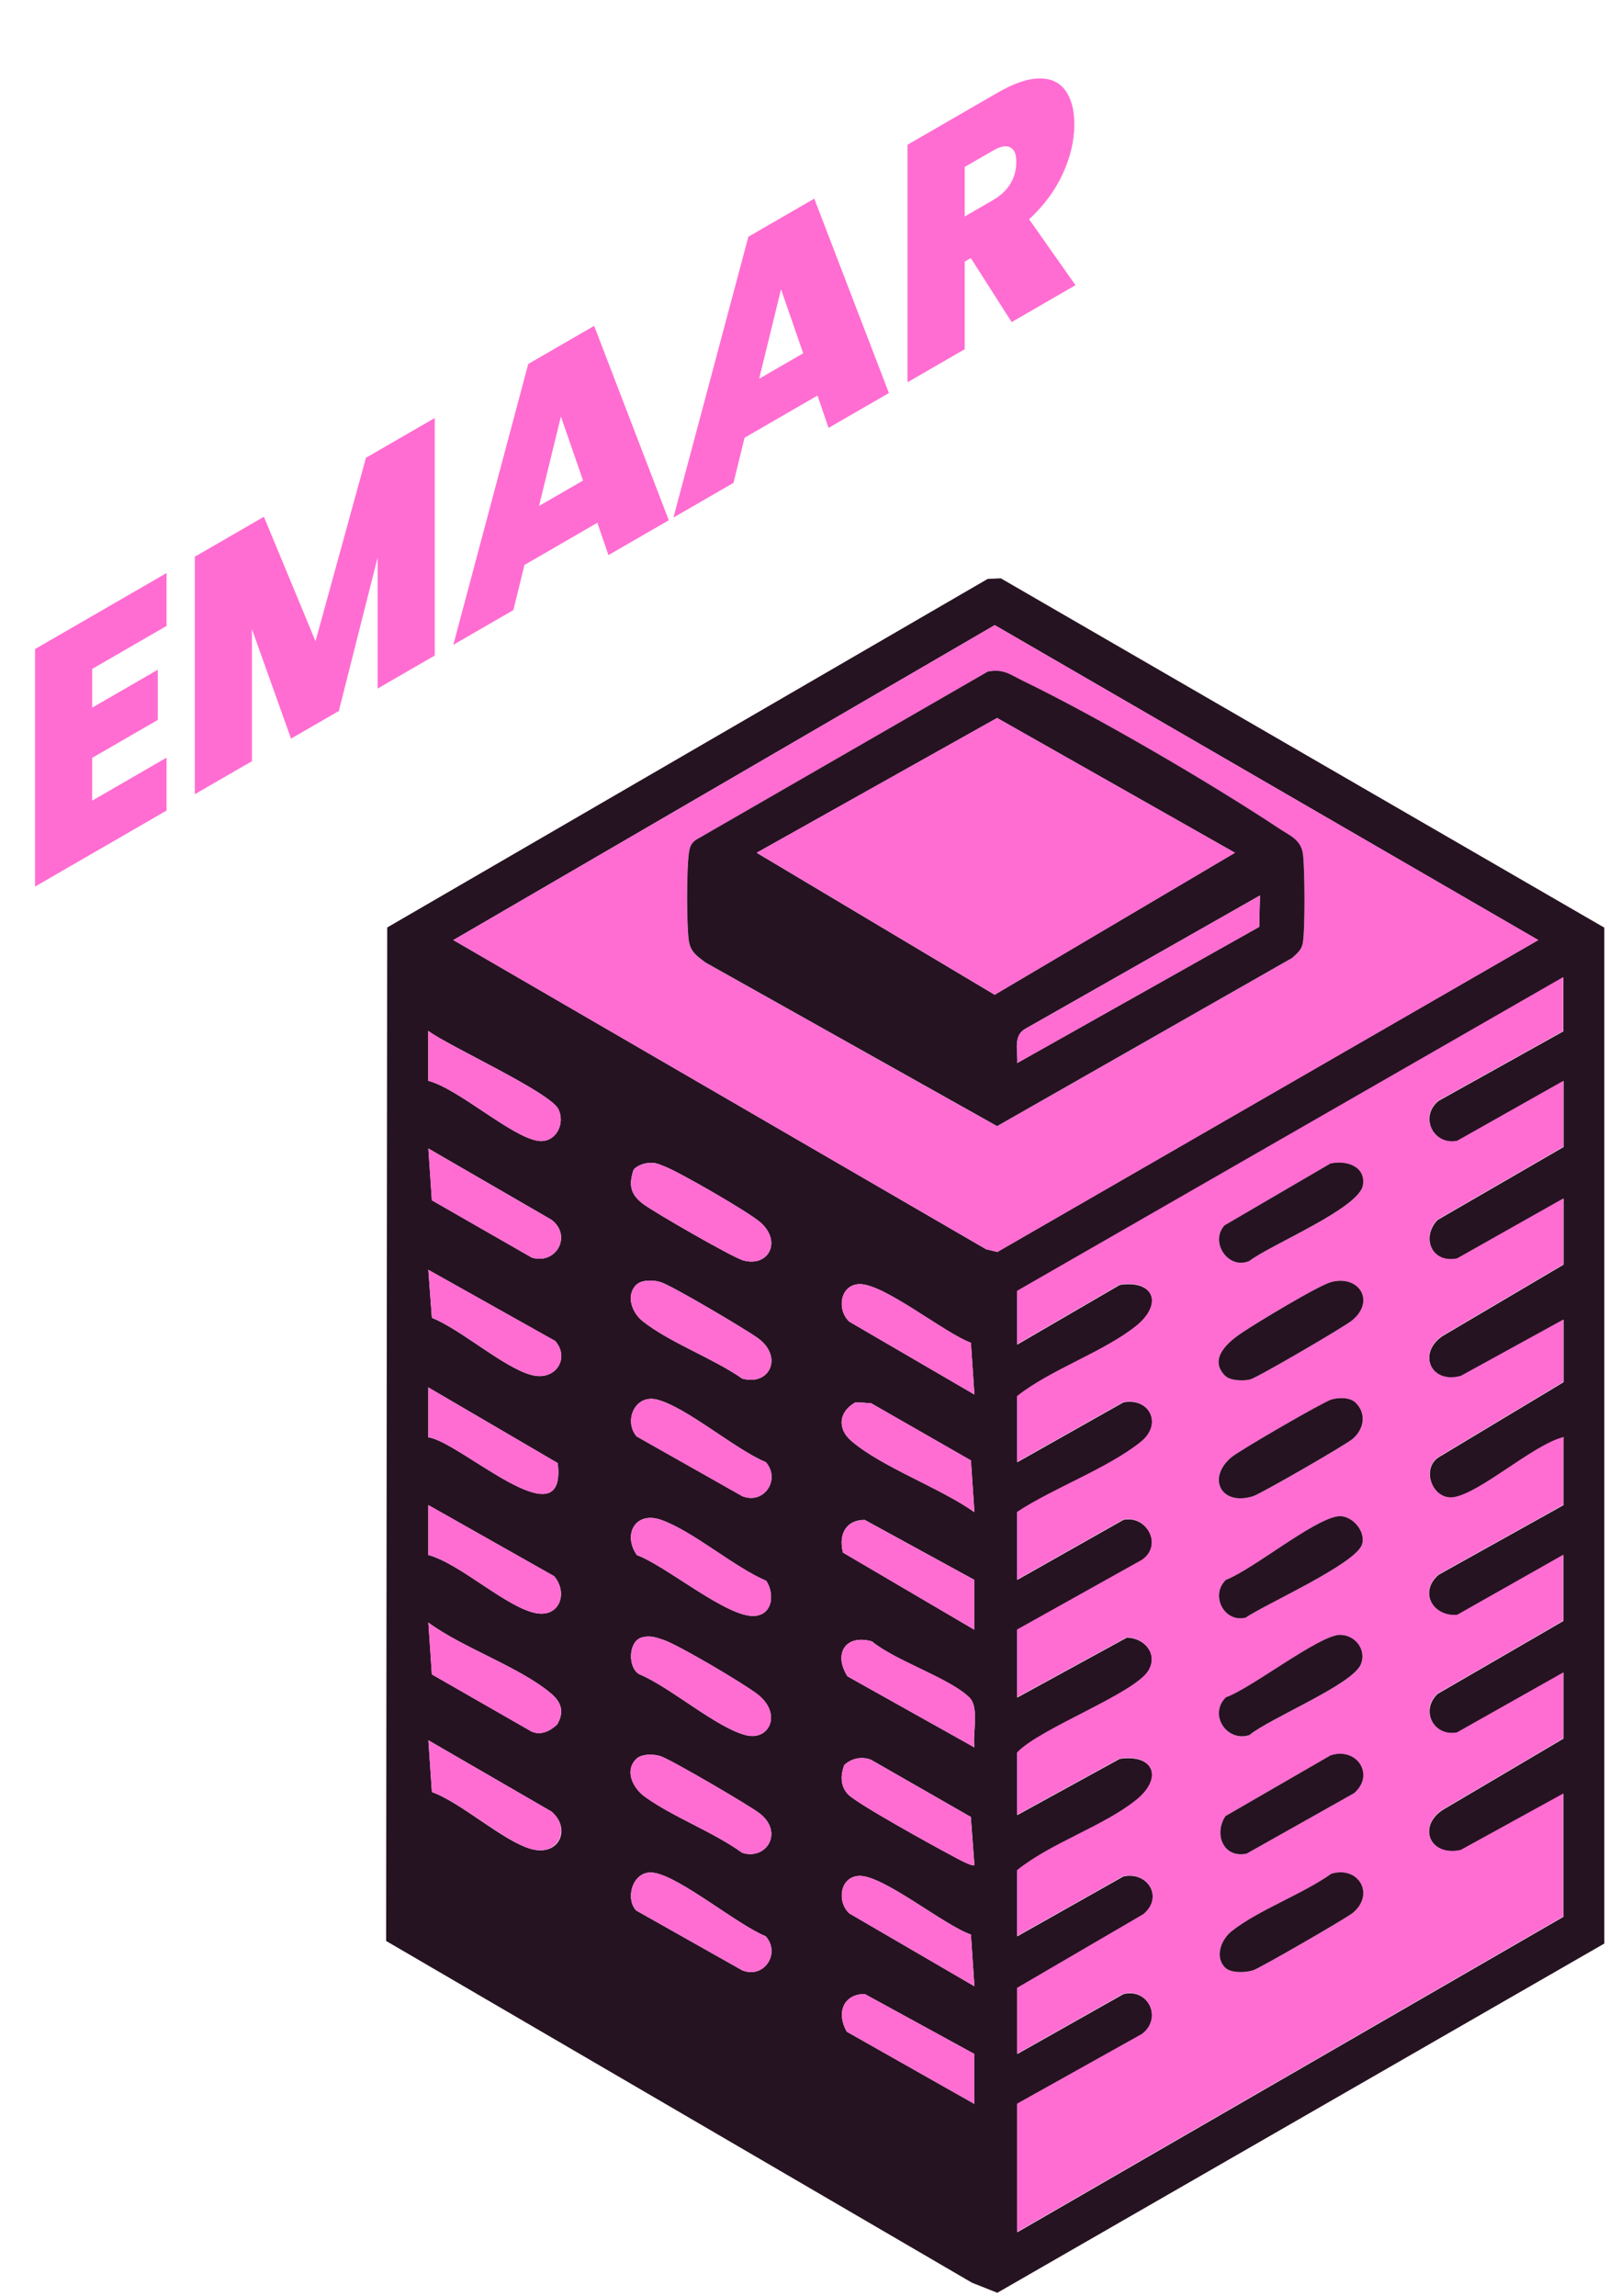 <svg width="197" height="281" viewBox="0 0 197 281" fill="none" xmlns="http://www.w3.org/2000/svg">
<g filter="url(#filter0_d_3_309)">
<path d="M11.288 86.867V91.608L19.32 86.967V93.111L11.288 97.752V102.989L20.392 97.728V104.202L4.29 113.505V84.436L20.392 75.133V81.606L11.288 86.867ZM53.232 56.158V85.228L46.234 89.27V73.231L41.486 92.014L35.631 95.397L30.847 81.998V98.161L23.849 102.204V73.135L32.311 68.246L38.63 83.48L44.806 61.027L53.232 56.158ZM73.138 68.984L64.213 74.141L62.856 79.667L55.502 83.916L64.677 49.546L72.746 44.884L81.885 68.672L74.495 72.942L73.138 68.984ZM71.389 63.81L68.675 55.977L65.998 66.925L71.389 63.81ZM100.089 53.413L91.163 58.57L89.807 64.095L82.452 68.345L91.628 33.974L99.696 29.312L108.836 53.101L101.446 57.371L100.089 53.413ZM98.34 48.239L95.626 40.405L92.948 51.353L98.34 48.239ZM123.863 44.419L118.864 36.586L118.114 37.02V47.74L111.117 51.783V22.714L122.148 16.34C124.172 15.171 125.885 14.593 127.289 14.607C128.694 14.592 129.753 15.094 130.467 16.111C131.181 17.1 131.538 18.474 131.538 20.233C131.538 22.213 131.062 24.233 130.11 26.295C129.182 28.316 127.813 30.165 126.004 31.842L131.681 39.901L123.863 44.419ZM118.114 31.494L121.578 29.493C122.529 28.943 123.243 28.27 123.719 27.472C124.196 26.675 124.433 25.782 124.433 24.792C124.433 23.857 124.183 23.273 123.684 23.04C123.207 22.765 122.505 22.896 121.578 23.432L118.114 25.433V31.494Z" fill="#FF6DD2"/>
</g>
<g clip-path="url(#clip0_3_309)">
<path d="M120.928 70.853L122.535 70.779L196.426 113.531V237.866L122.108 280.608L119.006 279.376L47.278 237.55L47.408 113.513L120.928 70.853ZM121.792 76.509L55.507 115.052L120.733 152.89L122.108 153.224L188.337 115.052L121.792 76.509ZM191.411 126.169V119.623L124.55 158.017V164.563L137.107 157.257C141.351 156.626 142.429 159.658 139.113 162.31C135.129 165.499 128.693 167.623 124.55 170.896V178.962L137.553 171.628C140.748 171.016 142.392 174.298 139.735 176.459C135.751 179.694 128.962 182.161 124.55 185.072V193.361L137.544 186.017C140.404 185.396 142.457 189.152 139.828 190.941L124.55 199.472V207.761L137.98 200.417C140.144 200.473 141.788 202.411 140.664 204.422C139.076 207.259 127.29 211.562 124.55 214.519V222.15L137.098 215.261C141.342 214.658 142.438 217.662 139.113 220.333C135.11 223.541 128.683 225.58 124.55 228.919V236.985L137.553 229.65C140.581 229.011 142.484 232.265 140.005 234.305L124.56 243.317V251.383L137.562 244.05C140.655 243.298 142.354 247.082 139.838 248.963L124.56 257.494V273.2L191.421 234.593V219.545L178.873 226.442C175.14 227.277 173.504 223.633 176.598 221.538L191.43 212.785V204.718L178.427 212.053C175.622 212.618 173.811 209.429 176.013 207.315L191.421 198.386V190.32L178.427 197.672C175.446 197.895 173.672 194.863 176.142 192.73L191.43 184.21V175.921C187.733 176.848 181.241 182.773 178 183.264C175.418 183.653 173.922 179.778 176.162 178.341L191.439 169.162V161.531L178.892 168.42C175.167 169.44 173.524 165.629 176.607 163.524L191.439 154.772V146.706L178.436 154.039C175.307 154.698 173.942 151.453 176.022 149.302L191.439 140.382V132.316L178.436 139.65C175.464 140.234 173.746 136.636 176.151 134.726L191.439 126.206L191.411 126.169ZM52.442 132.279C56.138 133.252 62.575 139.121 65.872 139.622C67.952 139.937 69.252 137.647 68.379 135.774C67.423 133.697 54.95 128.051 52.433 126.169V132.279H52.442ZM52.451 140.568L52.879 146.9L65.11 153.91C68.091 154.818 70.079 151.258 67.534 149.292L52.461 140.568H52.451ZM78.986 142.394C78.558 142.478 77.778 142.821 77.565 143.182C76.961 145.027 77.184 146.149 78.688 147.308C79.998 148.319 89.676 153.882 90.985 154.253C94.115 155.133 95.805 151.907 93.038 149.552C91.524 148.263 83.369 143.562 81.456 142.793C80.5 142.413 80.091 142.172 78.986 142.394ZM52.442 155.402L52.879 161.29C56.445 162.699 61.683 167.4 65.101 168.29C68.054 169.06 69.81 166.195 67.971 164.118L52.442 155.412V155.402ZM77.89 157.257C76.608 158.546 77.36 160.641 78.688 161.698C82.032 164.34 87.298 166.223 90.883 168.726C94.31 169.644 95.889 166 92.787 163.766C91.264 162.671 82.255 157.331 80.862 156.904C80.007 156.635 78.54 156.608 77.89 157.257ZM119.303 170.673L118.876 164.34C115.662 163.172 108.102 156.997 105.149 157.164C102.827 157.294 102.437 160.326 103.988 161.754L119.303 170.673ZM52.442 169.802V175.912C56.343 176.412 69.457 188.929 68.287 179.064L52.442 169.802ZM77.918 175.782L90.892 183.116C93.567 184.173 95.61 181.048 93.762 178.943C90.001 177.395 84.029 172.194 80.416 171.285C77.769 170.627 76.339 173.844 77.927 175.782H77.918ZM119.303 185.072L118.876 178.739L106.653 171.739L104.768 171.619C102.743 172.703 102.427 174.799 104.229 176.347C107.981 179.565 115.105 182.087 119.303 185.072ZM52.442 184.2V190.311C56.333 191.358 62.027 196.764 65.639 197.432C68.537 197.969 69.568 194.946 67.85 192.907L52.442 184.2ZM93.827 193.481C89.815 191.757 84.865 187.409 80.955 186.017C77.778 184.896 76.218 187.817 77.983 190.329C81.484 191.581 89.137 198.08 92.434 197.765C94.617 197.561 94.849 195.095 93.827 193.481ZM119.303 193.361L105.873 186.017C103.523 186.017 102.66 187.835 103.207 190.013L119.303 199.461V193.352V193.361ZM52.451 198.59L52.879 204.922L65.11 211.932C66.271 212.414 67.358 211.849 68.212 211.06C69.094 209.586 68.769 208.381 67.534 207.315C63.726 204.052 56.649 201.687 52.461 198.59H52.451ZM78.54 200.417C76.933 200.899 76.831 204.061 78.252 204.895C82.004 206.434 87.707 211.46 91.338 212.368C94.18 213.082 95.796 209.772 92.787 207.389C91.171 206.11 82.933 201.233 81.159 200.677C80.23 200.38 79.543 200.111 78.531 200.417H78.54ZM119.303 213.861C119.052 212.137 119.944 208.956 118.671 207.732C116.219 205.359 109.635 203.273 106.746 200.88C103.421 199.981 102.047 202.466 103.765 205.164L119.303 213.861ZM52.451 212.989L52.879 219.322C56.501 220.621 61.702 225.423 65.11 226.313C68.519 227.203 69.949 223.773 67.525 221.714L52.451 212.989ZM77.89 215.28C76.404 216.763 77.555 218.896 78.949 219.897C82.45 222.41 87.317 224.189 90.883 226.768C93.837 227.676 95.963 224.282 93.047 221.964C91.858 221.019 82.041 215.289 80.862 214.927C80.007 214.658 78.54 214.63 77.89 215.28ZM119.303 228.26L118.866 222.373L106.644 215.373C105.52 214.927 104.211 215.196 103.356 216.04C102.91 217.301 102.882 218.525 103.783 219.554C104.768 220.675 114.353 225.942 116.396 227.026C116.888 227.286 119.061 228.529 119.312 228.26H119.303ZM77.899 233.823L90.883 241.147C93.558 242.205 95.601 239.08 93.753 236.975C90.289 235.575 83.332 229.743 80.082 229.206C77.481 228.77 76.478 232.358 77.899 233.823ZM119.303 243.095L118.876 236.762C115.616 235.668 108.065 229.419 105.149 229.586C102.827 229.716 102.437 232.747 103.988 234.176L119.303 243.095ZM119.303 251.383L105.873 244.041C103.133 244.068 102.418 246.488 103.681 248.658L119.303 257.494V251.383Z" fill="#261321"/>
<path d="M191.411 126.169L176.124 134.69C173.718 136.6 175.436 140.197 178.409 139.613L191.411 132.279V140.346L175.993 149.265C173.922 151.425 175.278 154.661 178.409 154.003L191.411 146.669V154.735L176.578 163.488C173.504 165.593 175.148 169.413 178.863 168.383L191.411 161.494V169.125L176.133 178.304C173.895 179.741 175.39 183.617 177.971 183.228C181.223 182.736 187.715 176.811 191.402 175.884V184.173L176.115 192.693C173.644 194.826 175.427 197.858 178.398 197.636L191.392 190.284V198.349L175.984 207.278C173.773 209.384 175.584 212.572 178.398 212.017L191.402 204.682V212.749L176.569 221.501C173.486 223.597 175.111 227.241 178.845 226.406L191.392 219.508V234.556L124.531 273.163V257.457L139.809 248.927C142.326 247.045 140.627 243.253 137.534 244.013L124.531 251.347V243.281L139.976 234.269C142.465 232.229 140.562 228.984 137.525 229.614L124.522 236.949V228.882C128.655 225.544 135.082 223.505 139.085 220.296C142.41 217.635 141.314 214.621 137.069 215.225L124.522 222.113V214.483C127.252 211.525 139.048 207.222 140.636 204.385C141.769 202.365 140.125 200.436 137.952 200.38L124.522 207.724V199.435L139.8 190.904C142.428 189.115 140.376 185.36 137.515 185.982L124.522 193.325V185.036C128.934 182.124 135.732 179.658 139.707 176.422C142.363 174.262 140.719 170.98 137.525 171.591L124.522 178.925V170.859C128.664 167.586 135.11 165.463 139.085 162.273C142.401 159.622 141.323 156.59 137.079 157.22L124.522 164.526V157.98L191.383 119.586V126.132L191.411 126.169ZM162.88 142.404L149.923 149.97C148.075 152.019 150.388 155.468 152.97 154.327C155.477 152.38 166.427 147.893 166.873 145.046C167.245 142.701 164.774 141.968 162.88 142.404ZM149.998 168.383C150.592 168.977 152.245 169.042 153.063 168.828C153.926 168.606 164.524 162.431 165.517 161.615C168.434 159.241 166.409 156.015 162.991 156.905C161.421 157.313 153.843 161.893 152.106 163.071C150.481 164.174 147.862 166.269 149.988 168.383H149.998ZM165.954 171.656C165.257 170.998 163.882 171.017 162.991 171.295C161.923 171.628 151.837 177.479 150.796 178.332C147.759 180.817 149.403 184.359 153.415 183.125C154.363 182.838 164.718 176.858 165.611 176.107C167.04 174.901 167.338 172.964 165.954 171.656ZM163.762 185.582C160.697 186.055 153.462 192.027 150.1 193.352C148.122 195.234 149.886 198.637 152.515 197.979C155.041 196.264 166.027 191.387 166.762 189.004C167.263 187.391 165.462 185.323 163.762 185.582ZM164.096 200.092C161.542 200.092 153.128 206.694 150.1 207.733C147.945 209.828 150.183 213.249 152.96 212.368C155.487 210.292 165.564 206.194 166.613 203.708C167.356 201.947 165.926 200.102 164.096 200.102V200.092ZM150.026 222.271C148.586 224.496 149.793 227.472 152.626 226.86L165.777 219.461C168.369 217.236 166.149 213.769 162.889 214.835L150.016 222.271H150.026ZM149.998 240.805C150.703 241.509 152.487 241.427 153.406 241.149C154.158 240.925 164.811 234.778 165.611 234.13C168.414 231.821 166.316 228.307 162.991 229.326C159.462 231.839 154.075 233.759 150.796 236.354C149.459 237.411 148.716 239.516 149.998 240.805Z" fill="#FF6DD2"/>
<path d="M121.792 76.51L188.347 115.053L122.117 153.225L120.742 152.891L55.507 115.053L121.792 76.51ZM120.937 82.203L85.19 102.805C84.53 103.287 84.419 103.788 84.317 104.557C84.057 106.579 84.047 113.06 84.317 115.071C84.503 116.472 85.301 117.019 86.379 117.816L122.071 137.834L158.199 117.25C158.775 116.722 159.332 116.314 159.49 115.479C159.797 113.857 159.759 106.328 159.518 104.557C159.276 102.786 157.939 102.295 156.574 101.396C148.168 95.814 134.302 87.72 125.266 83.353C123.677 82.583 122.879 81.823 120.928 82.212L120.937 82.203Z" fill="#FF6DD2"/>
<path d="M77.891 157.256C78.541 156.607 80.008 156.635 80.863 156.904C82.256 157.34 91.274 162.671 92.788 163.765C95.881 166 94.311 169.643 90.884 168.725C87.299 166.222 82.033 164.34 78.69 161.697C77.352 160.641 76.609 158.536 77.891 157.256Z" fill="#FF6DD2"/>
<path d="M78.985 142.395C80.09 142.172 80.508 142.413 81.456 142.794C83.369 143.563 91.523 148.255 93.037 149.553C95.805 151.898 94.105 155.125 90.985 154.254C89.675 153.883 79.998 148.32 78.688 147.309C77.183 146.15 76.96 145.037 77.564 143.183C77.778 142.821 78.558 142.478 78.985 142.395Z" fill="#FF6DD2"/>
<path d="M78.541 200.414C79.553 200.108 80.241 200.378 81.169 200.674C82.934 201.231 91.181 206.108 92.797 207.387C95.807 209.769 94.191 213.07 91.349 212.366C87.717 211.458 82.005 206.432 78.263 204.893C76.841 204.059 76.944 200.896 78.55 200.414H78.541Z" fill="#FF6DD2"/>
<path d="M77.9 233.822C76.479 232.348 77.482 228.769 80.083 229.205C83.333 229.742 90.29 235.574 93.754 236.975C95.612 239.088 93.559 242.203 90.884 241.146L77.9 233.822Z" fill="#FF6DD2"/>
<path d="M93.828 193.48C94.849 195.094 94.617 197.551 92.435 197.764C89.137 198.079 81.485 191.58 77.983 190.328C76.219 187.825 77.779 184.895 80.955 186.017C84.865 187.399 89.816 191.746 93.828 193.48Z" fill="#FF6DD2"/>
<path d="M77.919 175.782C76.331 173.845 77.77 170.627 80.408 171.286C84.021 172.185 89.983 177.386 93.754 178.944C95.611 181.058 93.559 184.173 90.884 183.116L77.909 175.782H77.919Z" fill="#FF6DD2"/>
<path d="M77.891 215.28C78.541 214.63 80.009 214.659 80.863 214.927C82.043 215.289 91.869 221.028 93.049 221.965C95.965 224.282 93.838 227.676 90.884 226.768C87.318 224.191 82.451 222.41 78.95 219.897C77.547 218.886 76.405 216.763 77.891 215.28Z" fill="#FF6DD2"/>
<path d="M119.304 193.359V199.469L103.209 190.021C102.661 187.843 103.525 186.016 105.875 186.025L119.304 193.368V193.359Z" fill="#FF6DD2"/>
<path d="M119.303 243.096L103.988 234.177C102.437 232.749 102.827 229.717 105.149 229.587C108.065 229.429 115.616 235.669 118.876 236.763L119.303 243.096Z" fill="#FF6DD2"/>
<path d="M119.304 185.068C115.106 182.092 107.973 179.57 104.23 176.343C102.428 174.795 102.744 172.699 104.769 171.614L106.654 171.735L118.877 178.735L119.304 185.068Z" fill="#FF6DD2"/>
<path d="M119.301 228.26C119.06 228.529 116.877 227.286 116.385 227.028C114.342 225.942 104.757 220.676 103.773 219.554C102.872 218.534 102.909 217.31 103.345 216.04C104.2 215.196 105.51 214.927 106.633 215.373L118.856 222.373L119.292 228.26H119.301Z" fill="#FF6DD2"/>
<path d="M52.441 184.2L67.849 192.907C69.567 194.946 68.536 197.969 65.639 197.431C62.026 196.763 56.333 191.358 52.441 190.31V184.2Z" fill="#FF6DD2"/>
<path d="M52.441 169.802L68.286 179.065C69.456 188.93 56.333 176.404 52.441 175.913V169.802Z" fill="#FF6DD2"/>
<path d="M52.452 212.99L67.526 221.714C69.941 223.774 68.38 227.176 65.111 226.314C61.842 225.452 56.502 220.621 52.88 219.323L52.452 212.99Z" fill="#FF6DD2"/>
<path d="M119.303 170.671L103.988 161.752C102.437 160.324 102.827 157.292 105.149 157.162C108.102 156.995 115.662 163.17 118.876 164.339L119.303 170.671Z" fill="#FF6DD2"/>
<path d="M52.45 140.569L67.524 149.294C70.078 151.26 68.081 154.829 65.1 153.911L52.868 146.902L52.441 140.569H52.45Z" fill="#FF6DD2"/>
<path d="M52.441 132.282V126.172C54.949 128.054 67.422 133.7 68.388 135.777C69.261 137.659 67.96 139.94 65.88 139.625C62.583 139.124 56.147 133.256 52.45 132.282H52.441Z" fill="#FF6DD2"/>
<path d="M52.45 198.593C56.648 201.689 63.716 204.045 67.524 207.317C68.759 208.384 69.084 209.589 68.202 211.064C67.347 211.861 66.261 212.416 65.1 211.935L52.868 204.926L52.441 198.593H52.45Z" fill="#FF6DD2"/>
<path d="M119.303 213.86L103.765 205.162C102.038 202.464 103.422 199.979 106.747 200.878C109.635 203.271 116.22 205.347 118.672 207.731C119.944 208.963 119.053 212.135 119.303 213.86Z" fill="#FF6DD2"/>
<path d="M52.441 155.401L67.97 164.107C69.809 166.193 68.063 169.058 65.1 168.279C61.682 167.389 56.444 162.689 52.878 161.279L52.441 155.392V155.401Z" fill="#FF6DD2"/>
<path d="M119.303 251.383V257.493L103.681 248.658C102.418 246.487 103.133 244.068 105.873 244.039L119.303 251.383Z" fill="#FF6DD2"/>
<path d="M150.025 222.271L162.897 214.835C166.148 213.769 168.377 217.237 165.786 219.461L152.635 226.86C149.793 227.464 148.585 224.487 150.034 222.271H150.025Z" fill="#261321"/>
<path d="M165.955 171.653C167.33 172.96 167.033 174.898 165.612 176.103C164.721 176.854 154.365 182.825 153.417 183.122C149.405 184.355 147.771 180.823 150.798 178.329C151.829 177.476 161.925 171.625 162.992 171.291C163.884 171.013 165.259 170.995 165.955 171.653Z" fill="#261321"/>
<path d="M163.763 185.582C165.463 185.322 167.264 187.391 166.763 189.003C166.029 191.387 155.042 196.264 152.516 197.978C149.887 198.637 148.123 195.234 150.101 193.352C153.463 192.035 160.689 186.055 163.763 185.582Z" fill="#261321"/>
<path d="M149.998 240.805C148.716 239.526 149.468 237.411 150.796 236.354C154.075 233.759 159.471 231.83 162.991 229.326C166.316 228.307 168.414 231.83 165.609 234.13C164.811 234.778 154.168 240.925 153.406 241.149C152.477 241.427 150.694 241.509 149.998 240.805Z" fill="#261321"/>
<path d="M162.88 142.402C164.774 141.966 167.236 142.699 166.873 145.044C166.427 147.881 155.477 152.378 152.97 154.325C150.388 155.457 148.075 152.017 149.923 149.968L162.88 142.402Z" fill="#261321"/>
<path d="M149.998 168.381C147.871 166.258 150.481 164.163 152.115 163.068C153.852 161.9 161.431 157.311 163 156.903C166.409 156.013 168.434 159.249 165.527 161.613C164.524 162.429 153.936 168.604 153.072 168.826C152.208 169.049 150.601 168.975 150.007 168.381H149.998Z" fill="#261321"/>
<path d="M164.096 200.092C165.926 200.092 167.356 201.936 166.613 203.699C165.564 206.193 155.478 210.281 152.961 212.358C150.184 213.239 147.945 209.827 150.1 207.723C153.137 206.684 161.542 200.082 164.096 200.082V200.092Z" fill="#261321"/>
<path d="M120.937 82.2C122.888 81.82 123.686 82.571 125.274 83.341C134.311 87.708 148.177 95.811 156.583 101.383C157.948 102.292 159.295 102.765 159.527 104.545C159.759 106.325 159.805 113.835 159.499 115.467C159.341 116.292 158.784 116.71 158.208 117.238L122.08 137.821L86.388 117.804C85.31 117.006 84.511 116.469 84.326 115.059C84.056 113.047 84.066 106.566 84.326 104.545C84.428 103.785 84.53 103.275 85.199 102.793L120.946 82.191L120.937 82.2ZM151.205 104.369L122.08 87.874L92.647 104.369L121.782 121.744L151.196 104.369H151.205ZM154.261 109.598L125.432 125.972C124.039 126.872 124.634 128.661 124.55 130.098L154.168 113.437L154.261 109.598Z" fill="#261321"/>
<path d="M151.206 104.369L121.792 121.744L92.648 104.36L122.08 87.865L151.206 104.369Z" fill="#FF6DD2"/>
<path d="M154.263 109.6L154.171 113.439L124.553 130.1C124.636 128.653 124.042 126.864 125.435 125.974L154.263 109.6Z" fill="#FF6DD2"/>
</g>
<defs>
<filter id="filter0_d_3_309" x="0.59" y="5.906" width="134.791" height="107.599" filterUnits="userSpaceOnUse" color-interpolation-filters="sRGB">
<feFlood flood-opacity="0" result="BackgroundImageFix"/>
<feColorMatrix in="SourceAlpha" type="matrix" values="0 0 0 0 0 0 0 0 0 0 0 0 0 0 0 0 0 0 127 0" result="hardAlpha"/>
<feOffset dy="-5"/>
<feGaussianBlur stdDeviation="1.85"/>
<feComposite in2="hardAlpha" operator="out"/>
<feColorMatrix type="matrix" values="0 0 0 0 1 0 0 0 0 1 0 0 0 0 1 0 0 0 0.34 0"/>
<feBlend mode="normal" in2="BackgroundImageFix" result="effect1_dropShadow_3_309"/>
<feBlend mode="normal" in="SourceGraphic" in2="effect1_dropShadow_3_309" result="shape"/>
</filter>
<clipPath id="clip0_3_309">
<rect width="150.041" height="210.744" fill="white" transform="translate(46.959 69.866)"/>
</clipPath>
</defs>
</svg>
